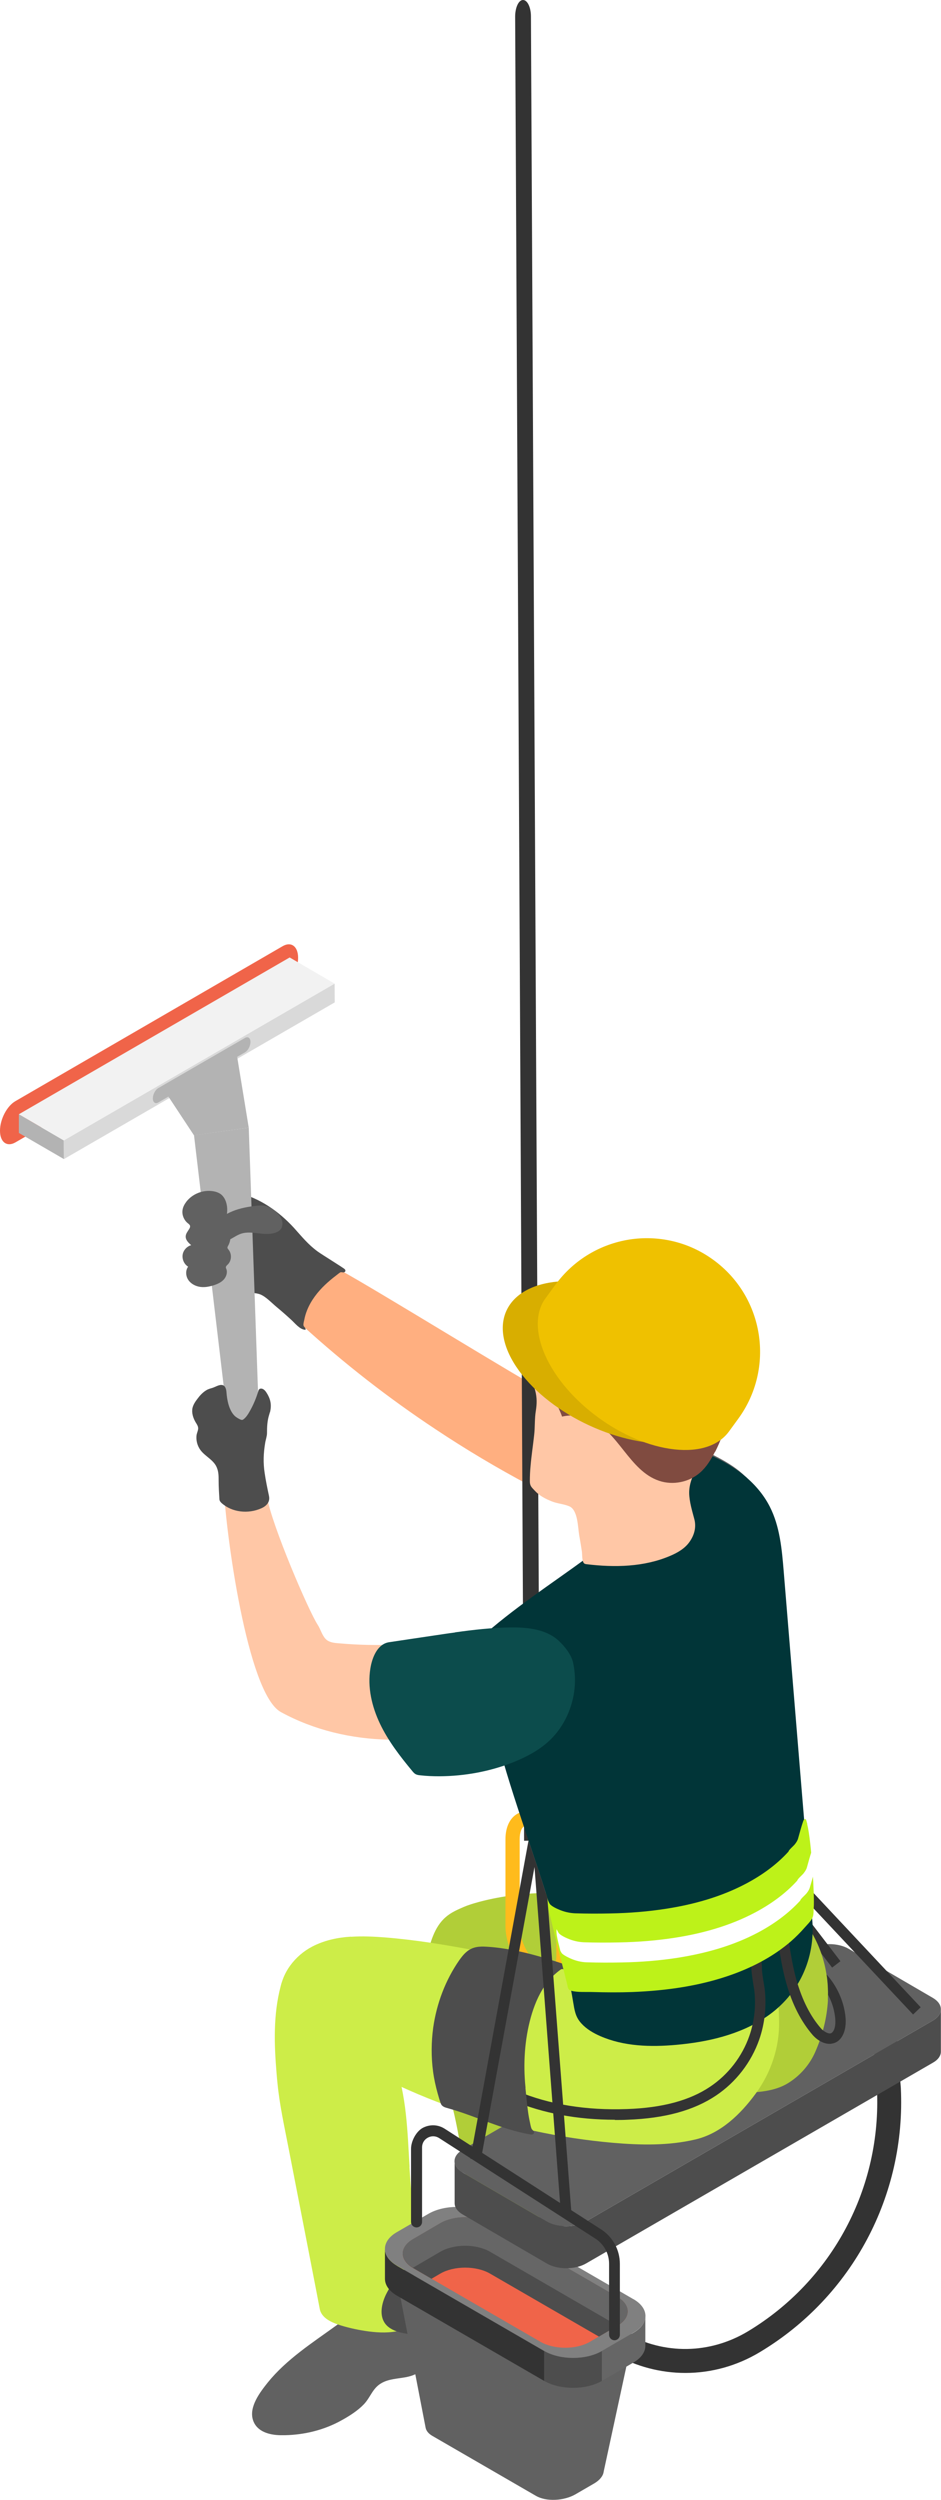 <svg width="162" height="430" viewBox="0 0 162 430" fill="none" xmlns="http://www.w3.org/2000/svg">
<g clip-path="url(#clip0_2315_1782)">
<path d="M65.745 395.551C66.609 395.276 66.947 395.677 67.664 395.91C67.896 395.994 68.359 396.058 68.591 395.91C68.634 395.867 68.992 395.424 68.823 395.445C69.92 395.297 70.826 396.248 71.48 397.114C72.64 398.656 73.905 400.493 73.989 402.479C74.053 403.936 73.842 405.457 73.188 406.766C72.555 408.076 71.206 408.646 69.814 408.9C68.423 409.153 66.926 409.195 65.703 409.892C64.142 410.758 63.805 412.321 62.666 413.525C61.633 414.624 60.136 415.574 58.829 416.292C55.856 417.961 52.44 418.806 49.024 418.869C48.771 418.869 48.497 418.869 48.244 418.869C46.346 418.827 44.174 418.257 43.542 416.229C42.846 413.969 44.765 411.477 46.093 409.808C49.34 405.795 53.789 402.964 57.964 399.944C59.588 398.761 61.212 397.536 63.025 396.628C63.889 396.184 64.817 395.804 65.724 395.508L65.745 395.551Z" fill="#616161"/>
<path d="M70.489 372.718C70.868 379.223 72.576 395.424 72.787 397.029C72.956 398.317 72.956 398.655 71.88 399.437C70.995 400.092 69.983 400.556 68.907 400.852C67.157 401.317 65.281 401.253 63.488 401.021C61.886 400.81 60.283 400.472 58.744 400.007C57.226 399.542 55.307 398.782 55.033 397.071C54.907 396.332 50.837 375.442 49.635 369.275C48.939 365.684 48.138 362.072 47.78 358.418C47.716 357.806 47.653 357.193 47.611 356.58C47.189 351.596 47.042 346.505 48.307 341.69C48.454 341.098 48.644 340.486 49.045 340.021C49.53 339.451 50.268 339.155 51.006 338.965C54.759 338.014 58.849 339.535 61.612 342.239C64.922 345.491 66.356 350.476 67.937 354.764C70.025 360.467 70.151 366.74 70.51 372.718H70.489Z" fill="#CDED48"/>
<path d="M37.848 214.937C37.954 213.585 37.364 212.254 37.279 210.903C37.237 210.269 37.321 209.614 37.49 209.002C37.764 208.072 38.544 206.615 39.535 206.319C40.189 206.129 40.885 206.235 41.538 206.404C44.87 207.227 47.801 209.255 50.099 211.769C51.301 213.099 52.25 214.282 53.726 215.359C55.265 216.479 56.889 217.556 58.554 218.464C64.711 221.802 91.047 238.087 93.915 239.375C94.252 239.523 94.611 239.692 94.948 239.84C98.617 241.466 102.286 243.071 105.976 244.677C110.361 246.577 114.768 248.5 119.281 250.063C119.513 250.147 119.766 250.232 119.913 250.443C120.019 250.612 120.04 250.802 120.061 250.992C120.145 252.386 119.66 253.632 118.88 254.752C118.226 255.681 117.889 256.695 117.067 257.519C115.253 259.335 112.744 260.433 111.268 262.588C110.952 263.031 110.678 263.56 110.193 263.792C109.413 264.193 108.485 263.792 107.726 263.327C105.174 261.806 102.117 260.877 99.439 259.61C96.614 258.279 93.831 256.885 91.068 255.428C85.544 252.492 80.188 249.302 74.98 245.838C66.904 240.494 59.25 234.538 52.081 228.011C50.563 226.638 49.066 225.223 47.484 223.914C46.768 223.322 45.84 222.308 44.975 221.97C44.174 221.675 43.056 221.78 42.171 221.59C40.969 221.316 39.746 220.936 38.776 220.154C38.355 219.816 37.996 219.415 37.638 219.013C37.511 218.866 37.364 218.697 37.3 218.506C37.237 218.338 37.237 218.169 37.258 218C37.321 216.943 37.827 215.951 37.912 214.895L37.848 214.937Z" fill="#FFAF80"/>
<path d="M36.098 218.189C36.077 218.379 36.077 218.59 36.14 218.759C36.224 218.971 36.372 219.161 36.541 219.309C36.962 219.773 37.342 220.217 37.827 220.597C38.902 221.463 40.294 221.885 41.664 222.202C42.635 222.435 43.9 222.287 44.806 222.646C45.776 223.026 46.809 224.145 47.632 224.821C48.496 225.54 49.319 226.258 50.141 227.018C50.794 227.609 51.575 228.644 52.502 228.729C52.524 228.729 52.566 228.729 52.587 228.729C52.608 228.729 52.608 228.687 52.608 228.644C52.608 228.328 52.292 228.243 52.249 227.969C52.207 227.694 52.313 227.314 52.376 227.06C52.481 226.469 52.65 225.899 52.882 225.328C53.557 223.66 54.695 222.202 55.982 220.977C56.572 220.428 57.184 219.9 57.837 219.414C58.006 219.287 58.153 219.161 58.322 219.034C58.681 218.759 58.659 218.823 59.081 218.865C59.229 218.865 59.397 218.802 59.44 218.675C59.503 218.548 59.44 218.379 59.334 218.295C59.081 218.041 55.454 215.823 54.674 215.253C53.03 214.049 51.975 212.719 50.605 211.198C48.011 208.367 44.743 206.086 40.969 205.157C40.231 204.967 39.45 204.861 38.734 205.072C37.616 205.389 36.752 207.037 36.414 208.072C36.203 208.769 36.119 209.487 36.161 210.205C36.245 211.747 36.92 213.225 36.815 214.767C36.73 215.95 36.119 217.049 36.077 218.231L36.098 218.189Z" fill="#4D4D4D"/>
<path d="M2.657 196.497L48.666 169.841C50.142 168.996 51.322 166.715 51.322 164.751C51.322 162.786 50.142 161.899 48.666 162.744L2.657 189.4C1.181 190.245 0 192.526 0 194.49C0 196.455 1.181 197.342 2.657 196.497Z" fill="#F06449"/>
<path d="M3.247 191.66V194.871L11.007 199.37L10.986 196.159L3.247 191.66Z" fill="#B3B3B3"/>
<path d="M10.986 196.159L11.007 199.37L57.627 172.418L57.606 169.187L10.986 196.159Z" fill="#D9D9D9"/>
<path d="M3.247 191.66L10.985 196.159L57.605 169.186L49.867 164.688L3.247 191.66Z" fill="#F2F2F2"/>
<path d="M27.243 189.632L42.192 180.993C42.698 180.698 43.12 179.916 43.12 179.219C43.12 178.543 42.698 178.226 42.192 178.522L27.243 187.161C26.737 187.457 26.315 188.238 26.315 188.935C26.315 189.611 26.737 189.928 27.243 189.632Z" fill="#B3B3B3"/>
<path d="M40.716 181.078L42.824 193.962L33.399 195.293L28.423 187.753L40.716 181.078Z" fill="#B3B3B3"/>
<path d="M42.825 193.963L45.313 264.764C45.355 265.566 44.87 266.327 44.09 266.58C43.036 266.96 41.897 266.305 41.686 265.207L33.4 195.272L42.825 193.963Z" fill="#B3B3B3"/>
<path d="M128.347 253.991C126.976 252.618 125.29 251.583 123.582 250.675C120.609 249.091 117.446 247.865 114.304 246.683C113.735 247.887 112.638 248.731 111.753 249.724C109.201 252.533 108.274 256.716 109.391 260.327C114.009 261.067 118.205 263.284 122.485 265.185C123.329 265.566 124.214 265.925 125.142 265.925C126.998 265.925 131.447 264.404 131.826 262.207C132.311 259.398 130.266 255.892 128.389 253.991H128.347Z" fill="#616161"/>
<path d="M98.237 387.967C98.575 389.72 98.575 391.537 97.752 393.163C97.056 394.557 95.306 394.895 93.873 394.98C92.797 395.043 91.722 394.98 90.668 395.149C89.634 395.318 88.643 395.719 87.694 396.163C84.7 397.514 81.833 399.12 78.733 400.26C75.655 401.38 72.281 401.992 69.076 401.232C68.043 400.978 66.989 400.556 66.335 399.711C65.26 398.296 65.681 396.247 66.461 394.642C68.507 390.502 72.513 387.672 76.561 385.475C78.944 384.187 81.39 383.025 83.836 381.884C85.08 381.293 86.324 380.723 87.652 380.342C88.77 380.026 90.014 379.455 91.174 379.54C93.071 379.666 94.611 380.554 95.538 382.159C96.614 384.039 97.773 385.834 98.195 388.01L98.237 387.967Z" fill="#4D4D4D"/>
<path d="M96.72 383.911C96.53 384.608 95.476 385.052 94.864 385.263C93.093 385.897 91.174 385.939 89.319 385.665C87.463 385.39 85.671 384.799 83.9 384.207C83.267 383.996 82.635 383.764 82.107 383.362C81.58 382.94 81.601 382.623 81.517 381.989C81.369 381.039 80.252 374.639 79.851 372.379C79.24 369.084 78.734 365.726 77.911 362.473C77.911 362.452 77.911 362.431 77.911 362.388C76.583 357.636 75.107 352.904 74.116 348.068C73.125 343.315 72.682 337.57 74.559 332.965C75.044 331.761 75.74 330.6 76.731 329.755C77.616 328.973 78.713 328.488 79.809 328.023C82.867 326.713 87.316 326.375 89.319 329.67C90.626 331.825 91.533 334.233 92.271 336.641C92.798 338.436 93.093 340.274 93.367 342.132C94.59 350.391 95.623 358.671 96.003 367.014C96.045 368.112 96.994 383.172 96.783 383.933L96.72 383.911Z" fill="#B1CE38"/>
<path d="M117.994 408.16C122.443 408.16 126.892 406.956 130.898 404.527C146.734 395.001 155.99 377.596 155.084 359.114L153.755 342.111L149.643 342.323L150.972 359.326C151.794 376.287 143.297 392.255 128.769 400.999C122.232 404.928 114.346 405.055 107.704 401.316C101.062 397.577 97.056 390.776 97.014 383.13L96.909 374.111H92.797L92.902 383.151C92.945 392.297 97.731 400.429 105.701 404.907C109.56 407.082 113.777 408.16 117.994 408.16Z" fill="#333333"/>
<path d="M68.043 390.523L109.033 401.506L103.931 425.121C103.846 425.839 103.298 426.578 102.286 427.17L99.081 429.028C97.078 430.19 94.02 430.317 92.27 429.303L74.411 418.974C73.757 418.594 73.378 418.108 73.272 417.58L68.043 390.502V390.523Z" fill="#616161"/>
<path d="M109.075 401.231L103.614 404.4V409.532L109.054 406.364C110.404 405.582 111.1 404.547 111.1 403.512V398.38C111.1 399.415 110.425 400.45 109.075 401.231Z" fill="#666666"/>
<path d="M68.339 389.72C66.968 388.917 66.272 387.882 66.272 386.826V391.959C66.272 393.015 66.947 394.05 68.318 394.853L93.684 409.532V404.4L68.318 389.72H68.339Z" fill="#333333"/>
<path d="M103.614 404.4V409.533C100.873 411.117 96.445 411.117 93.704 409.533V404.4C96.466 405.985 100.894 405.985 103.614 404.4Z" fill="#4D4D4D"/>
<path d="M109.055 395.465C111.796 397.05 111.817 399.627 109.076 401.211L103.615 404.379C100.895 405.963 96.467 405.963 93.704 404.379L68.339 389.699C65.597 388.115 65.576 385.538 68.296 383.954L73.757 380.786C76.478 379.202 80.927 379.202 83.668 380.786L109.034 395.465H109.055Z" fill="#808080"/>
<path d="M106.272 395.086C108.654 396.459 108.654 398.676 106.272 400.049L101.57 402.795C99.229 404.168 95.391 404.168 93.03 402.795L71.122 390.122C68.76 388.749 68.739 386.531 71.101 385.158L75.803 382.413C78.165 381.04 82.002 381.04 84.364 382.413L106.272 395.086Z" fill="#F06449"/>
<path d="M106.293 400.049L103.109 401.908L84.364 391.072C82.002 389.7 78.165 389.7 75.803 391.072L74.285 391.96L71.122 390.122C68.76 388.749 68.739 386.531 71.101 385.158L75.803 382.413C78.165 381.04 82.002 381.04 84.364 382.413L106.272 395.086C108.654 396.459 108.654 398.676 106.272 400.049H106.293Z" fill="#4D4D4D"/>
<path d="M106.313 400.028C106.313 400.028 106.292 400.007 106.271 399.986L84.363 387.312C82.002 385.94 78.164 385.94 75.803 387.312L71.101 390.058C71.101 390.058 71.101 390.058 71.079 390.058C68.76 388.685 68.76 386.489 71.101 385.137L75.803 382.391C78.164 381.018 82.002 381.018 84.363 382.391L106.271 395.064C108.633 396.437 108.654 398.634 106.313 400.007V400.028Z" fill="#666666"/>
<path d="M79.619 373.668L94.126 382.116C95.96 383.194 98.975 383.194 100.852 382.116L160.566 347.561C161.515 347.012 161.979 346.294 161.979 345.597V352.842C162 353.56 161.536 354.278 160.587 354.806L100.873 389.34C98.996 390.417 95.981 390.417 94.147 389.34L79.64 380.891C78.733 380.363 78.269 379.666 78.269 378.969V371.725C78.269 372.422 78.712 373.119 79.619 373.647V373.668Z" fill="#4D4D4D"/>
<path d="M79.661 369.76C77.784 370.837 77.784 372.59 79.618 373.667L94.125 382.116C95.96 383.193 98.975 383.193 100.852 382.116L160.566 347.561C162.442 346.484 162.442 344.73 160.608 343.653L146.101 335.204C144.267 334.127 141.251 334.127 139.375 335.204L79.661 369.739V369.76Z" fill="#616161"/>
<path d="M105.765 402.541C106.292 402.541 106.714 402.119 106.714 401.591V389.383C106.714 386.996 105.491 384.757 103.488 383.468L76.583 366.17C75.444 365.43 74.073 365.367 72.872 365.958C71.67 366.55 70.763 368.261 70.763 369.612V382.18C70.763 382.708 71.185 383.13 71.712 383.13C72.239 383.13 72.661 382.708 72.661 382.18V369.359C72.661 368.662 73.019 368.028 73.652 367.69C74.263 367.352 75.001 367.373 75.592 367.754L102.497 385.053C103.973 386.003 104.858 387.629 104.858 389.383V401.591C104.858 402.119 105.28 402.541 105.807 402.541H105.765Z" fill="#333333"/>
<path d="M157.193 346.505L158.5 345.259L116.434 300.438L115.043 301.621L143.255 338.437L144.689 337.338L127.483 314.865L157.193 346.505Z" fill="#333333"/>
<path d="M142.538 344.013C142.369 347.139 141.568 350.202 140.303 353.053C139.333 355.208 137.71 357.045 135.706 358.291C133.366 359.749 130.372 359.918 127.673 359.981C119.323 360.129 111.057 358.122 103.066 355.651C95.496 353.307 87.948 350.497 81.453 345.956C78.628 343.971 75.845 341.415 75.212 337.993C74.811 335.775 74.79 332.375 76.245 330.558C77.784 328.657 80.273 327.728 82.55 327.115C90.457 325.024 98.786 325.362 106.904 326.249C113.335 326.946 119.702 327.981 126.028 329.354C127.736 329.735 130.161 331.129 131.932 330.748C132.586 330.601 133.05 330.072 133.471 329.566C133.598 329.418 134.8 327.369 134.568 327.348C135.306 327.348 135.959 327.855 136.487 328.362C140.366 331.952 142.454 337.254 142.538 342.534C142.538 343.041 142.538 343.527 142.517 344.034L142.538 344.013Z" fill="#B1CE38"/>
<path d="M96.213 340.696C97.499 339.957 98.237 338.373 98.237 336.345V321.412C98.237 317.969 96.192 314.083 93.556 312.562L92.924 312.203C91.553 311.4 90.183 311.337 89.044 311.992C87.758 312.731 87.02 314.315 87.02 316.343V331.276C87.02 334.719 89.065 338.605 91.701 340.126L92.333 340.485C93.092 340.929 93.852 341.14 94.568 341.14C95.159 341.14 95.707 340.992 96.213 340.696ZM91.701 314.336L92.333 314.695C94.21 315.773 95.791 318.856 95.791 321.412V336.345C95.791 337.444 95.496 338.288 94.99 338.563C94.526 338.838 93.894 338.563 93.556 338.352L92.924 337.993C91.047 336.916 89.466 333.832 89.466 331.276V316.343C89.466 315.244 89.761 314.4 90.267 314.125C90.394 314.04 90.541 314.019 90.71 314.019C91.089 314.019 91.469 314.209 91.701 314.336Z" fill="#FFBB1C"/>
<path d="M60.41 333.135C62.35 333.008 64.311 333.093 66.229 333.241C76.793 334.086 87.125 336.662 97.562 338.606C108.189 340.591 118.943 341.943 129.718 342.64C130.308 342.682 130.941 342.703 131.489 342.513C132.881 342.049 133.134 341.711 133.619 342.999C134.104 344.309 134.082 346.231 134.125 347.625C134.23 352.081 132.733 356.538 130.097 360.108C127.483 363.677 124.046 366.993 119.681 368.007C115.084 369.085 110.277 368.979 105.575 368.578C87.125 366.972 69.118 360.657 53.705 350.392C51.28 348.786 48.011 345.935 48.201 342.788C48.391 339.408 50.816 336.346 53.747 334.825C55.813 333.748 58.069 333.262 60.41 333.114V333.135Z" fill="#CDED48"/>
<path d="M90.246 316.617L92.966 316.575L91.406 2.83C91.406 1.246 90.794 0 90.035 0C89.276 0 88.686 1.31 88.686 2.873L90.225 316.617H90.246Z" fill="#333333"/>
<path d="M112.111 258.638C113.819 256.906 115.211 254.878 116.518 252.871C117.509 251.329 119.196 249.048 121.305 249.893C125.922 251.71 130.266 254.73 132.522 259.145C134.272 262.566 134.61 266.516 134.926 270.339C135.031 271.628 135.137 272.895 135.242 274.183C136.128 284.871 136.992 295.538 137.878 306.225C138.321 311.569 138.764 316.913 139.185 322.236C139.396 324.897 139.628 327.58 139.839 330.241C140.387 336.937 137.52 343.125 131.932 346.906C127.398 349.969 121.874 351.236 116.434 351.722C112.006 352.123 107.409 351.997 103.34 350.222C102.138 349.694 100.978 349.018 100.093 348.047C99.038 346.906 98.912 345.766 98.659 344.287C98.153 341.161 97.457 338.056 96.677 334.972C95.096 328.805 93.05 322.743 91.026 316.702C87.547 306.289 84.004 295.77 82.824 284.787C82.718 283.857 82.655 282.907 82.992 282.041C83.33 281.175 84.068 280.541 84.785 279.95C90.689 275.007 97.204 270.909 103.319 266.242C106.397 263.897 109.391 261.405 112.111 258.638Z" fill="#013538"/>
<path d="M133.639 331.424C134.04 334.635 134.462 337.93 135.369 341.119C136.381 344.752 137.941 347.772 139.944 350.075C140.26 350.413 140.64 350.772 141.104 351.025C141.61 351.342 142.2 351.553 142.812 351.553C142.938 351.553 143.065 351.553 143.212 351.511C144.098 351.384 144.794 350.772 145.215 349.8C145.7 348.617 145.721 347.16 145.279 345.28C144.773 343.189 143.739 341.225 142.306 339.619C142.474 340.591 142.538 341.584 142.559 342.576C142.559 342.767 142.559 342.936 142.559 343.126C143.001 343.949 143.339 344.837 143.55 345.724C143.887 347.181 143.908 348.322 143.592 349.103C143.339 349.673 143.044 349.737 142.959 349.758C142.622 349.8 142.137 349.589 141.694 349.23C141.568 349.145 141.441 349.019 141.336 348.892C139.501 346.801 138.11 344.013 137.14 340.654C136.275 337.592 135.853 334.36 135.453 331.213L133.661 331.445L133.639 331.424Z" fill="#333333"/>
<path d="M105.849 364.648C106.566 364.648 107.283 364.648 108.021 364.606C114.473 364.374 119.45 363.001 123.266 360.445C126.703 358.143 129.339 354.721 130.709 350.813C131.679 348.025 131.996 344.984 131.637 342.027C131.574 341.583 131.152 339.302 131.173 338.626C131.194 337.169 130.836 335.69 130.456 334.444C130.266 333.789 130.035 333.156 129.782 332.543L128.116 333.219C128.348 333.789 128.559 334.359 128.727 334.951C129.065 336.07 129.381 337.38 129.36 338.584C129.36 339.45 129.782 341.837 129.845 342.238C130.182 344.92 129.887 347.687 129.001 350.201C127.757 353.749 125.375 356.833 122.254 358.924C118.733 361.29 114.052 362.557 107.937 362.768C100.915 363.022 94.569 361.987 89.044 359.685L88.349 361.353C93.535 363.508 99.418 364.606 105.849 364.606V364.648Z" fill="#333333"/>
<path d="M90.457 359.136C90.604 360.488 90.71 361.84 90.9 363.17C90.984 363.846 91.11 364.501 91.258 365.177C91.321 365.473 91.385 365.853 91.511 366.149C91.616 366.36 91.891 366.508 91.954 366.719C91.996 366.888 91.87 367.057 91.722 367.12C91.553 367.184 91.385 367.141 91.216 367.12C86.366 366.275 81.917 363.973 77.173 362.642C76.625 362.495 76.097 362.368 75.887 361.819C75.676 361.248 75.507 360.636 75.338 360.044C75.001 358.819 74.727 357.594 74.558 356.327C74.221 353.813 74.242 351.258 74.579 348.765C75.17 344.625 76.667 340.633 79.049 337.191C79.429 336.662 79.83 336.134 80.336 335.712C81.369 334.846 82.507 334.761 83.794 334.846C85.291 334.93 86.767 335.142 88.243 335.416C91.174 335.965 94.02 336.831 96.867 337.761C97.078 337.824 97.309 337.909 97.415 338.12C97.499 338.31 97.436 338.542 97.267 338.669C97.078 338.817 96.909 338.669 96.719 338.69C96.55 338.732 96.34 338.901 96.213 339.007C95.475 339.577 94.8 340.232 94.231 340.971C93.008 342.534 92.186 344.393 91.595 346.273C90.415 350.096 90.077 354.236 90.394 358.228C90.415 358.524 90.457 358.862 90.478 359.136H90.457Z" fill="#4D4D4D"/>
<path d="M138.954 313.724C139.734 316.787 140.24 326.397 140.093 328.066C140.029 328.721 140.135 329.375 139.818 329.967C139.502 330.558 138.975 331.044 138.532 331.551C137.794 332.396 137.014 333.177 136.171 333.917C133.282 336.409 129.866 338.226 126.303 339.535C120.715 341.584 114.748 342.408 108.844 342.64C106.588 342.724 104.332 342.703 102.075 342.64C100.916 342.598 99.482 342.724 98.364 342.429C97.69 342.239 97.774 341.774 97.584 341.077C97.415 340.401 97.247 339.725 97.078 339.049C96.235 335.691 95.37 332.354 94.569 329.016C94.4 328.298 94.232 327.58 94.295 326.862C94.295 326.82 94.548 327.284 94.548 327.305C94.653 327.496 94.653 327.517 94.822 327.665C95.18 327.981 95.708 328.235 96.15 328.425C97.057 328.826 98.027 329.059 99.018 329.101C101.021 329.164 103.066 329.164 105.091 329.122C108.338 329.059 111.585 328.805 114.79 328.298C119.492 327.559 124.173 326.249 128.411 324.01C131.131 322.574 133.683 320.758 135.749 318.477C135.749 318.244 136.613 317.505 136.782 317.294C137.056 316.956 137.267 316.66 137.394 316.238C137.668 315.245 137.942 314.231 138.279 313.238C138.342 313.069 138.469 312.837 138.659 312.9C138.764 312.943 138.806 313.069 138.827 313.175C138.891 313.386 138.933 313.576 138.996 313.787L138.954 313.724Z" fill="#BDF219"/>
<path d="M96.066 332.29C96.171 332.48 96.171 332.501 96.34 332.649C96.698 332.966 97.225 333.219 97.668 333.409C98.575 333.811 99.545 334.043 100.536 334.085C102.539 334.149 104.584 334.149 106.609 334.106C109.856 334.043 113.103 333.789 116.308 333.283C121.01 332.543 125.691 331.234 129.929 328.995C132.649 327.559 135.201 325.742 137.267 323.461C137.267 323.229 138.131 322.489 138.3 322.278C138.574 321.919 138.785 321.644 138.912 321.222C139.186 320.229 139.46 319.215 139.797 318.223C139.86 318.054 139.987 317.821 140.177 317.885C140.282 317.927 140.324 318.054 140.345 318.159C140.409 318.371 140.451 318.561 140.514 318.772C140.725 319.638 140.936 321.011 141.104 322.574C141.083 322.447 141.041 322.32 141.02 322.215C140.978 322.003 140.915 321.813 140.851 321.602C140.83 321.497 140.788 321.37 140.683 321.328C140.514 321.264 140.366 321.475 140.303 321.666C139.987 322.658 139.713 323.672 139.418 324.665C139.291 325.087 139.08 325.383 138.806 325.721C138.637 325.932 137.773 326.671 137.773 326.904C135.686 329.185 133.155 331.001 130.435 332.438C126.197 334.677 121.537 335.965 116.814 336.725C113.609 337.232 110.362 337.486 107.115 337.549C105.09 337.591 103.066 337.591 101.042 337.528C100.051 337.507 99.06 337.253 98.174 336.852C97.732 336.641 97.225 336.409 96.846 336.092C96.677 335.944 96.677 335.902 96.572 335.733C96.572 335.733 96.53 335.648 96.466 335.543C96.34 335.036 96.213 334.529 96.087 334.001C95.918 333.283 95.75 332.564 95.813 331.846C95.813 331.804 96.066 332.269 96.066 332.29Z" fill="white"/>
<path d="M92.038 233.968C91.806 234.453 91.574 234.939 91.469 235.467C91.237 236.735 91.806 237.981 92.144 239.206C92.46 240.41 92.439 241.466 92.249 242.67C92.017 244.022 92.122 245.479 91.954 246.873C91.764 248.626 91.49 250.379 91.342 252.132C91.258 253.02 91.216 253.886 91.216 254.773C91.216 255.618 91.532 255.829 92.101 256.441C92.881 257.286 93.915 257.814 94.969 258.237C95.96 258.638 97.014 258.68 97.984 259.082C99.502 259.694 99.481 262.736 99.713 264.066C99.882 264.996 100.029 265.925 100.177 266.876C100.24 267.34 100.177 268.586 100.557 268.903C100.662 269.009 100.831 269.03 100.978 269.051C105.828 269.642 110.888 269.537 115.38 267.615C116.687 267.066 117.973 266.305 118.753 265.144C119.555 263.982 119.892 262.651 119.534 261.299C119.154 259.863 118.669 258.3 118.648 256.8C118.627 253.759 120.862 251.266 122.528 248.732C124.931 245.057 126.302 240.642 126.028 236.249C125.754 231.855 123.793 227.525 120.44 224.716C117.003 221.822 112.407 220.682 107.915 220.555C105.153 220.471 102.243 220.851 99.776 222.139C97.035 223.576 96.108 225.73 94.8 228.391C93.894 230.25 92.987 232.109 92.08 233.968H92.038Z" fill="#FFC7A6"/>
<path d="M123.097 249.703C122.423 251.013 121.643 252.322 120.525 253.294C118.648 254.941 115.865 255.511 113.482 254.709C108.338 252.998 106.461 246.197 101.485 244.085C100.009 243.451 98.322 243.303 96.762 243.662C96.15 241.867 95.075 240.283 94.252 238.572C93.43 236.861 92.84 234.939 93.24 233.08C93.535 231.707 94.358 230.503 94.864 229.172C95.349 227.842 95.454 226.194 94.463 225.18C94.316 225.033 94.126 224.885 94.063 224.673C93.999 224.483 94.063 224.272 94.126 224.082C94.906 221.695 96.972 219.9 99.271 218.928C101.59 217.957 104.142 217.724 106.63 217.703C109.539 217.661 112.513 217.872 115.254 218.907C117.995 219.942 120.483 221.843 121.727 224.483C121.896 224.842 122.043 225.223 122.317 225.497C123.308 226.532 124.721 226.765 125.248 228.306C125.733 229.679 125.86 231.369 126.049 232.805C126.492 236.523 126.239 240.325 125.29 243.958C124.763 245.943 124.046 247.886 123.119 249.724L123.097 249.703Z" fill="#804B40"/>
<path d="M88.876 235.087C93.999 242.797 105.913 248.711 115.507 248.288C125.101 247.866 128.748 241.276 123.625 233.566C118.501 225.857 106.588 219.943 96.994 220.365C87.4 220.787 83.752 227.378 88.876 235.087Z" fill="#D8AE00"/>
<path d="M95.602 220.999L93.768 223.512C92.228 225.815 92.123 229.173 93.831 233.06C97.373 241.086 107.347 248.352 116.118 249.302C120.525 249.788 123.794 248.563 125.501 246.219L127.104 244.022C133.451 235.32 131.553 223.09 122.845 216.732C118.501 213.543 113.272 212.445 108.359 213.205C103.425 213.986 98.807 216.627 95.623 220.978L95.602 220.999Z" fill="#EFC100"/>
<path d="M39.493 252.428C40.737 251.245 43.52 251.013 44.764 252.343C45.84 253.526 45.692 256.061 45.966 257.518C46.852 262.482 53.114 277.035 54.674 279.443C55.223 280.267 55.497 281.513 56.277 282.104C56.931 282.59 57.837 282.611 58.575 282.675C61.717 282.949 64.88 283.013 68.022 282.886L68.949 283.815C70.025 284.364 70.742 285.589 70.678 286.814C70.657 287.469 70.425 288.103 70.257 288.737C69.54 291.546 70.13 294.672 71.838 296.995C72.028 297.249 72.239 297.587 72.091 297.882C72.049 297.967 71.965 298.03 71.88 298.094C70.531 299.15 68.675 299.255 66.967 299.234C60.494 299.107 54.021 297.587 48.349 294.482C42.508 291.271 38.818 263.052 38.544 256.04C38.502 254.773 38.544 253.315 39.472 252.449L39.493 252.428Z" fill="#FFC7A6"/>
<path d="M46.472 242.966C46.789 241.677 46.62 240.663 45.84 239.481C45.608 239.122 45.207 238.741 44.786 238.868C44.722 238.868 44.68 238.91 44.638 238.953C44.533 239.037 44.49 239.164 44.469 239.29C44.09 240.537 43.584 241.741 42.93 242.86C42.677 243.304 42.403 243.726 42.002 244.064C41.897 244.149 41.791 244.233 41.665 244.233C41.559 244.233 41.454 244.191 41.349 244.149C41.011 243.98 40.653 243.789 40.379 243.515C39.409 242.564 39.072 240.748 38.987 239.459C38.945 238.805 38.692 238.087 37.891 238.234C37.427 238.319 37.068 238.551 36.647 238.699C36.267 238.826 35.909 238.889 35.529 239.122C34.918 239.481 34.412 240.03 33.99 240.6C33.631 241.065 33.294 241.572 33.146 242.142C32.957 242.987 33.231 243.874 33.674 244.634C33.884 244.972 34.137 245.331 34.116 245.733C34.095 246.071 33.906 246.472 33.842 246.81C33.716 247.739 33.969 248.69 34.517 249.429C35.318 250.506 36.752 251.098 37.3 252.365C37.638 253.146 37.638 253.843 37.638 254.667C37.638 255.681 37.701 256.716 37.764 257.73C37.764 257.899 37.785 258.089 37.891 258.237C37.954 258.342 38.038 258.427 38.123 258.511C39.936 260.159 42.74 260.434 44.975 259.441C45.903 259.039 46.536 258.321 46.304 257.286C46.03 255.998 45.756 254.688 45.566 253.379C45.292 251.626 45.355 249.957 45.65 248.204C45.734 247.655 45.966 247.063 45.966 246.493C45.966 245.416 46.009 244.381 46.346 243.325C46.388 243.198 46.43 243.05 46.451 242.923L46.472 242.966Z" fill="#4D4D4D"/>
<path d="M78.332 280.774C81.495 280.331 84.658 279.972 87.842 279.929C90.773 279.887 93.978 280.204 96.15 282.189C97.204 283.161 98.343 284.576 98.659 285.97C99.017 287.597 99.081 289.307 98.849 290.976C98.385 294.292 96.782 297.482 94.252 299.699C92.565 301.178 90.541 302.234 88.454 303.079C84.384 304.705 79.998 305.508 75.612 305.529C74.516 305.529 73.419 305.487 72.323 305.36C72.07 305.339 71.817 305.297 71.606 305.191C71.332 305.064 71.142 304.832 70.953 304.6C68.865 302.086 66.841 299.467 65.428 296.51C64.015 293.553 63.235 290.216 63.762 286.984C64.058 285.125 64.964 282.76 67.01 282.464C69.603 282.084 72.197 281.682 74.811 281.302C75.992 281.133 77.152 280.943 78.332 280.795V280.774Z" fill="#0C4C4C"/>
<path d="M38.755 209.762C38.692 209.91 38.587 210.079 38.65 210.248C38.671 210.311 38.734 210.375 38.797 210.438C39.746 211.431 39.957 213.057 39.282 214.261C39.219 214.367 39.156 214.472 39.156 214.599C39.156 214.747 39.282 214.874 39.367 214.979C39.936 215.697 39.873 216.859 39.219 217.493C39.072 217.641 38.882 217.789 38.882 218C38.882 218.084 38.924 218.19 38.966 218.274C39.198 218.866 38.966 219.584 38.544 220.07C38.102 220.555 37.511 220.83 36.9 221.041C36.12 221.295 35.297 221.464 34.496 221.358C33.695 221.253 32.893 220.851 32.429 220.175C31.966 219.499 31.902 218.528 32.387 217.873C31.713 217.472 31.333 216.627 31.439 215.845C31.544 215.064 32.155 214.388 32.914 214.177C32.451 213.775 31.966 213.311 31.966 212.698C31.966 212.191 32.345 211.769 32.598 211.346C32.683 211.198 32.746 211.051 32.725 210.882C32.683 210.67 32.493 210.523 32.324 210.396C31.671 209.868 31.312 209.002 31.417 208.178C31.481 207.608 31.776 207.101 32.113 206.657C33.189 205.305 35.023 204.608 36.731 204.904C37.237 204.989 37.764 205.179 38.144 205.517C39.219 206.467 39.367 208.537 38.776 209.762H38.755Z" fill="#616161"/>
<path d="M48.518 211.114C48.307 211.621 47.78 211.938 47.232 212.086C45.418 212.614 43.415 211.642 41.602 212.17C40.927 212.381 40.337 212.783 39.725 213.12C39.114 213.48 38.46 213.796 37.764 213.796C37.069 213.796 36.309 213.437 36.078 212.783C35.824 212.085 36.204 211.346 36.647 210.755C37.532 209.656 38.755 208.854 40.063 208.326C41.37 207.798 42.783 207.544 44.174 207.396C44.638 207.354 45.123 207.312 45.587 207.396C46.958 207.629 49.193 209.488 48.497 211.093L48.518 211.114Z" fill="#616161"/>
<path d="M80.989 371.302L82.761 371.64L92.017 321.138L96.529 380.364L98.343 380.216L94.231 326.44C93.219 323.187 92.123 319.913 91.026 316.681C91.026 316.639 91.026 316.618 90.984 316.597L80.968 371.302H80.989Z" fill="#333333"/>
</g>
<defs>
<clipPath id="clip0_2315_1782">
<rect width="162" height="430" fill="white" transform="matrix(-1 0 0 1 162 0)"/>
</clipPath>
</defs>
</svg>

